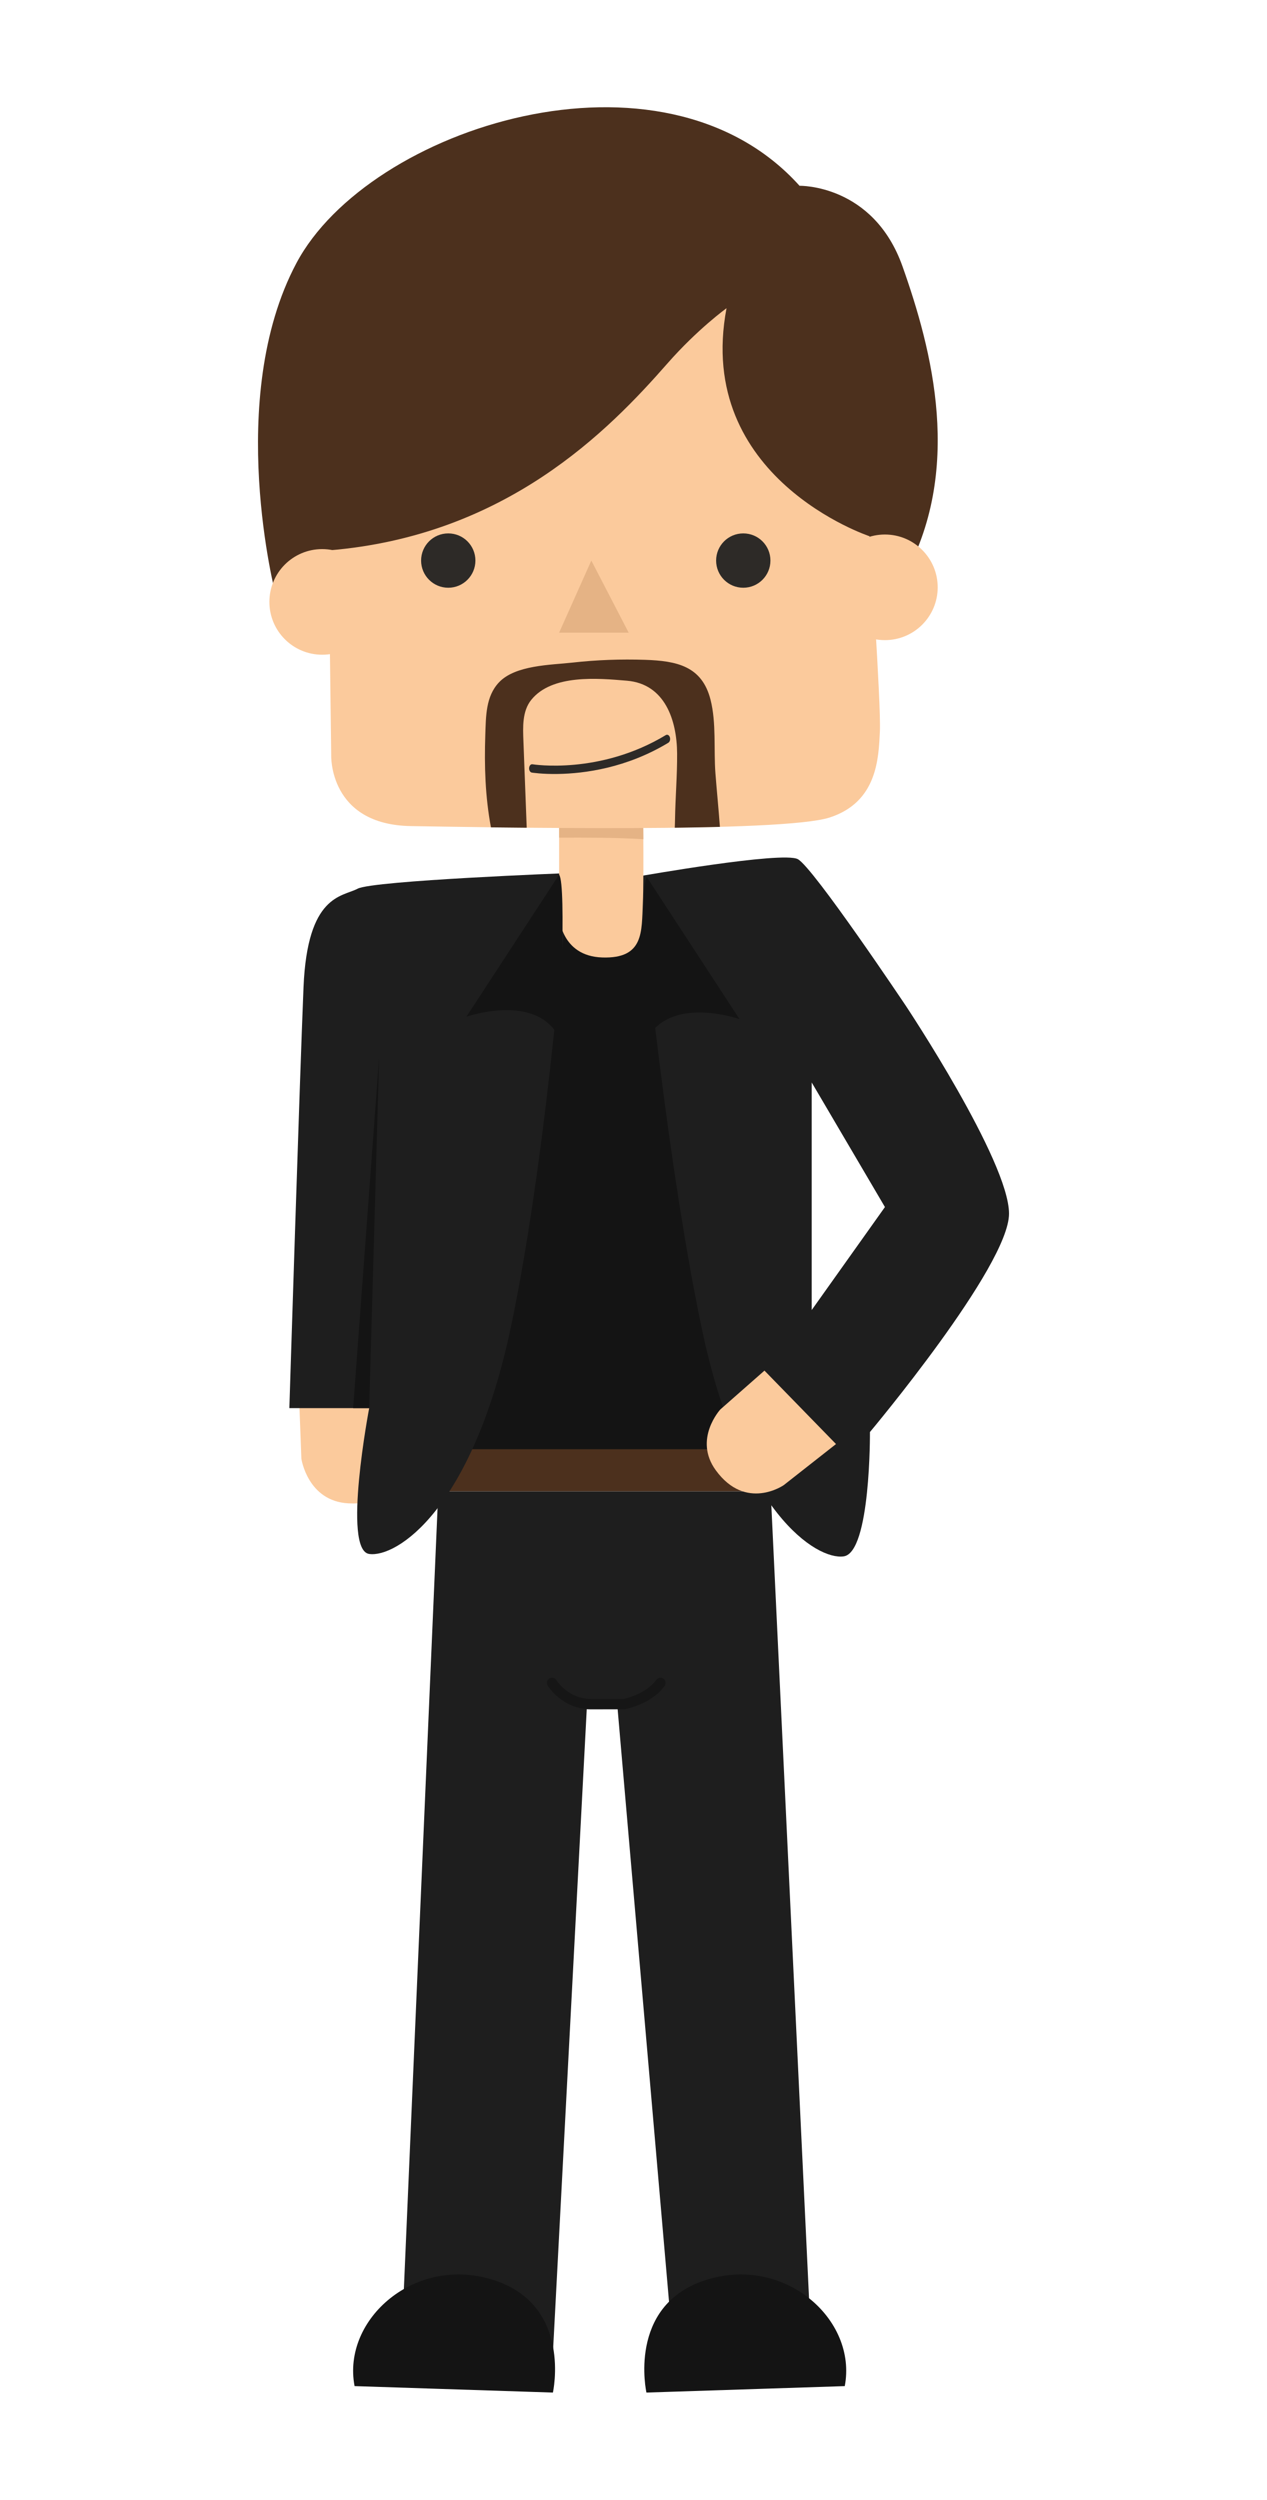 <?xml version="1.0" encoding="UTF-8"?><svg id="Layer_1" xmlns="http://www.w3.org/2000/svg" viewBox="0 0 432 852"><defs><style>.cls-1{fill:#e5b385;}.cls-2{fill:#fbca9c;}.cls-3{fill:#161616;}.cls-4{fill:#1e1e1e;}.cls-5{fill:#141414;}.cls-6{fill:#2d2a27;}.cls-7{fill:#4c301d;}</style></defs><path class="cls-2" d="M101.85,470.96l.11,4.92,.8,21.31s2.1,14.45,16.05,15.2c18.49,.99,19.73-15.73,19.73-15.73l.42-23.12-37.11-2.58Z"/><g><polygon class="cls-4" points="149.44 508.28 136.83 800.42 188.35 805.33 200.06 582.55 210.59 582.55 229.92 805.33 276.75 802.18 262.77 508.28 149.44 508.28"/><path class="cls-5" d="M120.9,813.26l67.62,2.2s6.59-29.42-19.76-38.2c-27.01-9.01-52.25,13.17-47.86,36.01Z"/><path class="cls-5" d="M288.03,813.26l-67.62,2.2s-6.59-29.42,19.76-38.2c27.01-9.01,52.25,13.17,47.86,36.01Z"/><path class="cls-3" d="M201.54,582.57c-9.72,0-14.61-7.75-14.81-8.08-.51-.82-.25-1.9,.57-2.41,.81-.51,1.9-.26,2.41,.56,.17,.26,4.11,6.42,11.83,6.42h11.2c-.09-.02,7.43-1.51,11.02-6.51,.56-.79,1.65-.97,2.45-.4,.79,.57,.97,1.66,.41,2.45-4.46,6.21-13.18,7.88-13.55,7.94l-11.52,.03Z"/></g><polygon class="cls-5" points="141.03 502.34 267.9 502.34 253.43 310.1 159.03 307.9 141.03 502.34"/><rect class="cls-7" x="141.03" y="493.94" width="128.07" height="14.34"/><path class="cls-4" d="M193.83,297.57s-66.63,2.53-71.9,5.33c-5.27,2.8-17.12,1.92-18.44,33.54s-4.83,143.49-4.83,143.49h27.22s-9.22,48.4,0,49.71c9.22,1.32,35.13-14.93,48.3-77.28,13.17-62.35,19.65-154.79,19.65-154.79Z"/><path class="cls-4" d="M344.04,413.65c0-17.94-35.13-70.76-35.13-70.76,0,0-31.62-47.26-36.88-50.06s-54.18,5.85-54.18,5.85c0,0,8.34,92.15,21.52,154.5,13.17,62.35,39.08,78.6,48.3,77.28s8.95-42.38,8.95-42.38c0,0,47.42-56.5,47.42-74.43Zm-67.28,32.85v-77.56l24.97,42.46-24.97,35.1Z"/><path class="cls-2" d="M190.64,270.14v42.15s.52,13.61,14.75,14.05c14.23,.44,13.35-8.78,13.79-18.44s0-39.11,0-39.11l-28.54,1.35Z"/><path class="cls-1" d="M219.36,286.04c-.05-9.11-.17-17.25-.17-17.25l-28.54,1.35v15.36c9.6-.02,19.16-.05,28.71,.53Z"/><path class="cls-7" d="M94.04,202.94s-17.56-67.02,7.03-113.27c24.59-46.25,124.71-78.45,171.54-26.35,0,0,25.18-.59,35.13,27.52,9.95,28.1,21.08,69.67,0,106.55l-213.7,5.55Z"/><path class="cls-2" d="M247.73,105.04s-9.87,7.1-20.2,18.88c-20.02,22.81-54.96,58.74-115.48,63.67l.88,69.82s-.88,23.71,27.22,24.15,126.49,2.34,142.74-2.93,16.69-20.2,17.12-29.42c.44-9.22-3.55-66.45-3.55-66.45,0,0-59.72-19.76-48.74-77.72Z"/><path class="cls-7" d="M178.47,252.63c-.18-4.67-.47-10.23,2.69-14.12,7.08-8.75,22.64-7.35,32.61-6.5,12.96,1.1,17.03,13.47,17.1,24.82,.05,7.45-.59,14.88-.71,22.33-.01,.93-.05,1.93-.09,2.96,5.3-.07,10.5-.16,15.39-.29-.44-6.06-1.05-12.11-1.52-18.19-.63-8.15,.35-17.21-1.68-25.18-2.92-11.46-11.55-13.21-22.31-13.57-8.24-.27-16.51,.02-24.71,.94-7.42,.83-19.55,.81-25.15,6.79-4.46,4.76-4.4,11.42-4.62,17.82-.36,10.75-.03,21.05,1.92,31.55,3.87,.05,7.99,.1,12.2,.13-.38-9.82-.74-19.65-1.12-29.47Z"/><circle class="cls-2" cx="109.85" cy="205.15" r="18"/><circle class="cls-2" cx="301.72" cy="200.18" r="18"/><path class="cls-6" d="M162.1,191.06c0,5.11-4.15,9.26-9.26,9.26s-9.26-4.14-9.26-9.26,4.14-9.26,9.26-9.26,9.26,4.14,9.26,9.26Z"/><path class="cls-6" d="M262.69,191.06c0,5.11-4.14,9.26-9.26,9.26s-9.26-4.14-9.26-9.26,4.14-9.26,9.26-9.26,9.26,4.14,9.26,9.26Z"/><polygon class="cls-1" points="201.62 191.06 190.64 215.63 214.36 215.63 201.62 191.06"/><path class="cls-6" d="M190.31,263.79c-5.48,.1-8.9-.46-8.99-.47-.57-.1-.98-.81-.91-1.59,.07-.78,.56-1.34,1.15-1.24,.23,.04,22.9,3.67,45.46-9.95,.53-.31,1.14,.01,1.38,.74,.23,.72,0,1.56-.53,1.88-14.29,8.63-28.64,10.48-37.55,10.63Z"/><path class="cls-5" d="M190.64,298.12l-31.62,48.42s23.71-8.34,31.62,7.03c0,0,2.63-52.06,0-55.45Z"/><path class="cls-5" d="M220.53,298.93l31.62,48.42s-23.71-8.34-31.62,7.03c0,0-2.63-52.06,0-55.45Z"/><path class="cls-2" d="M260.66,467.14l-15.06,13.25s-9.28,10.11-1.54,20.73c10.27,14.08,23.18,5.05,23.18,5.05l17.81-13.99-24.39-25.03Z"/><polygon class="cls-5" points="125.88 479.93 129.28 360.17 120.41 479.93 125.88 479.93"/></svg>